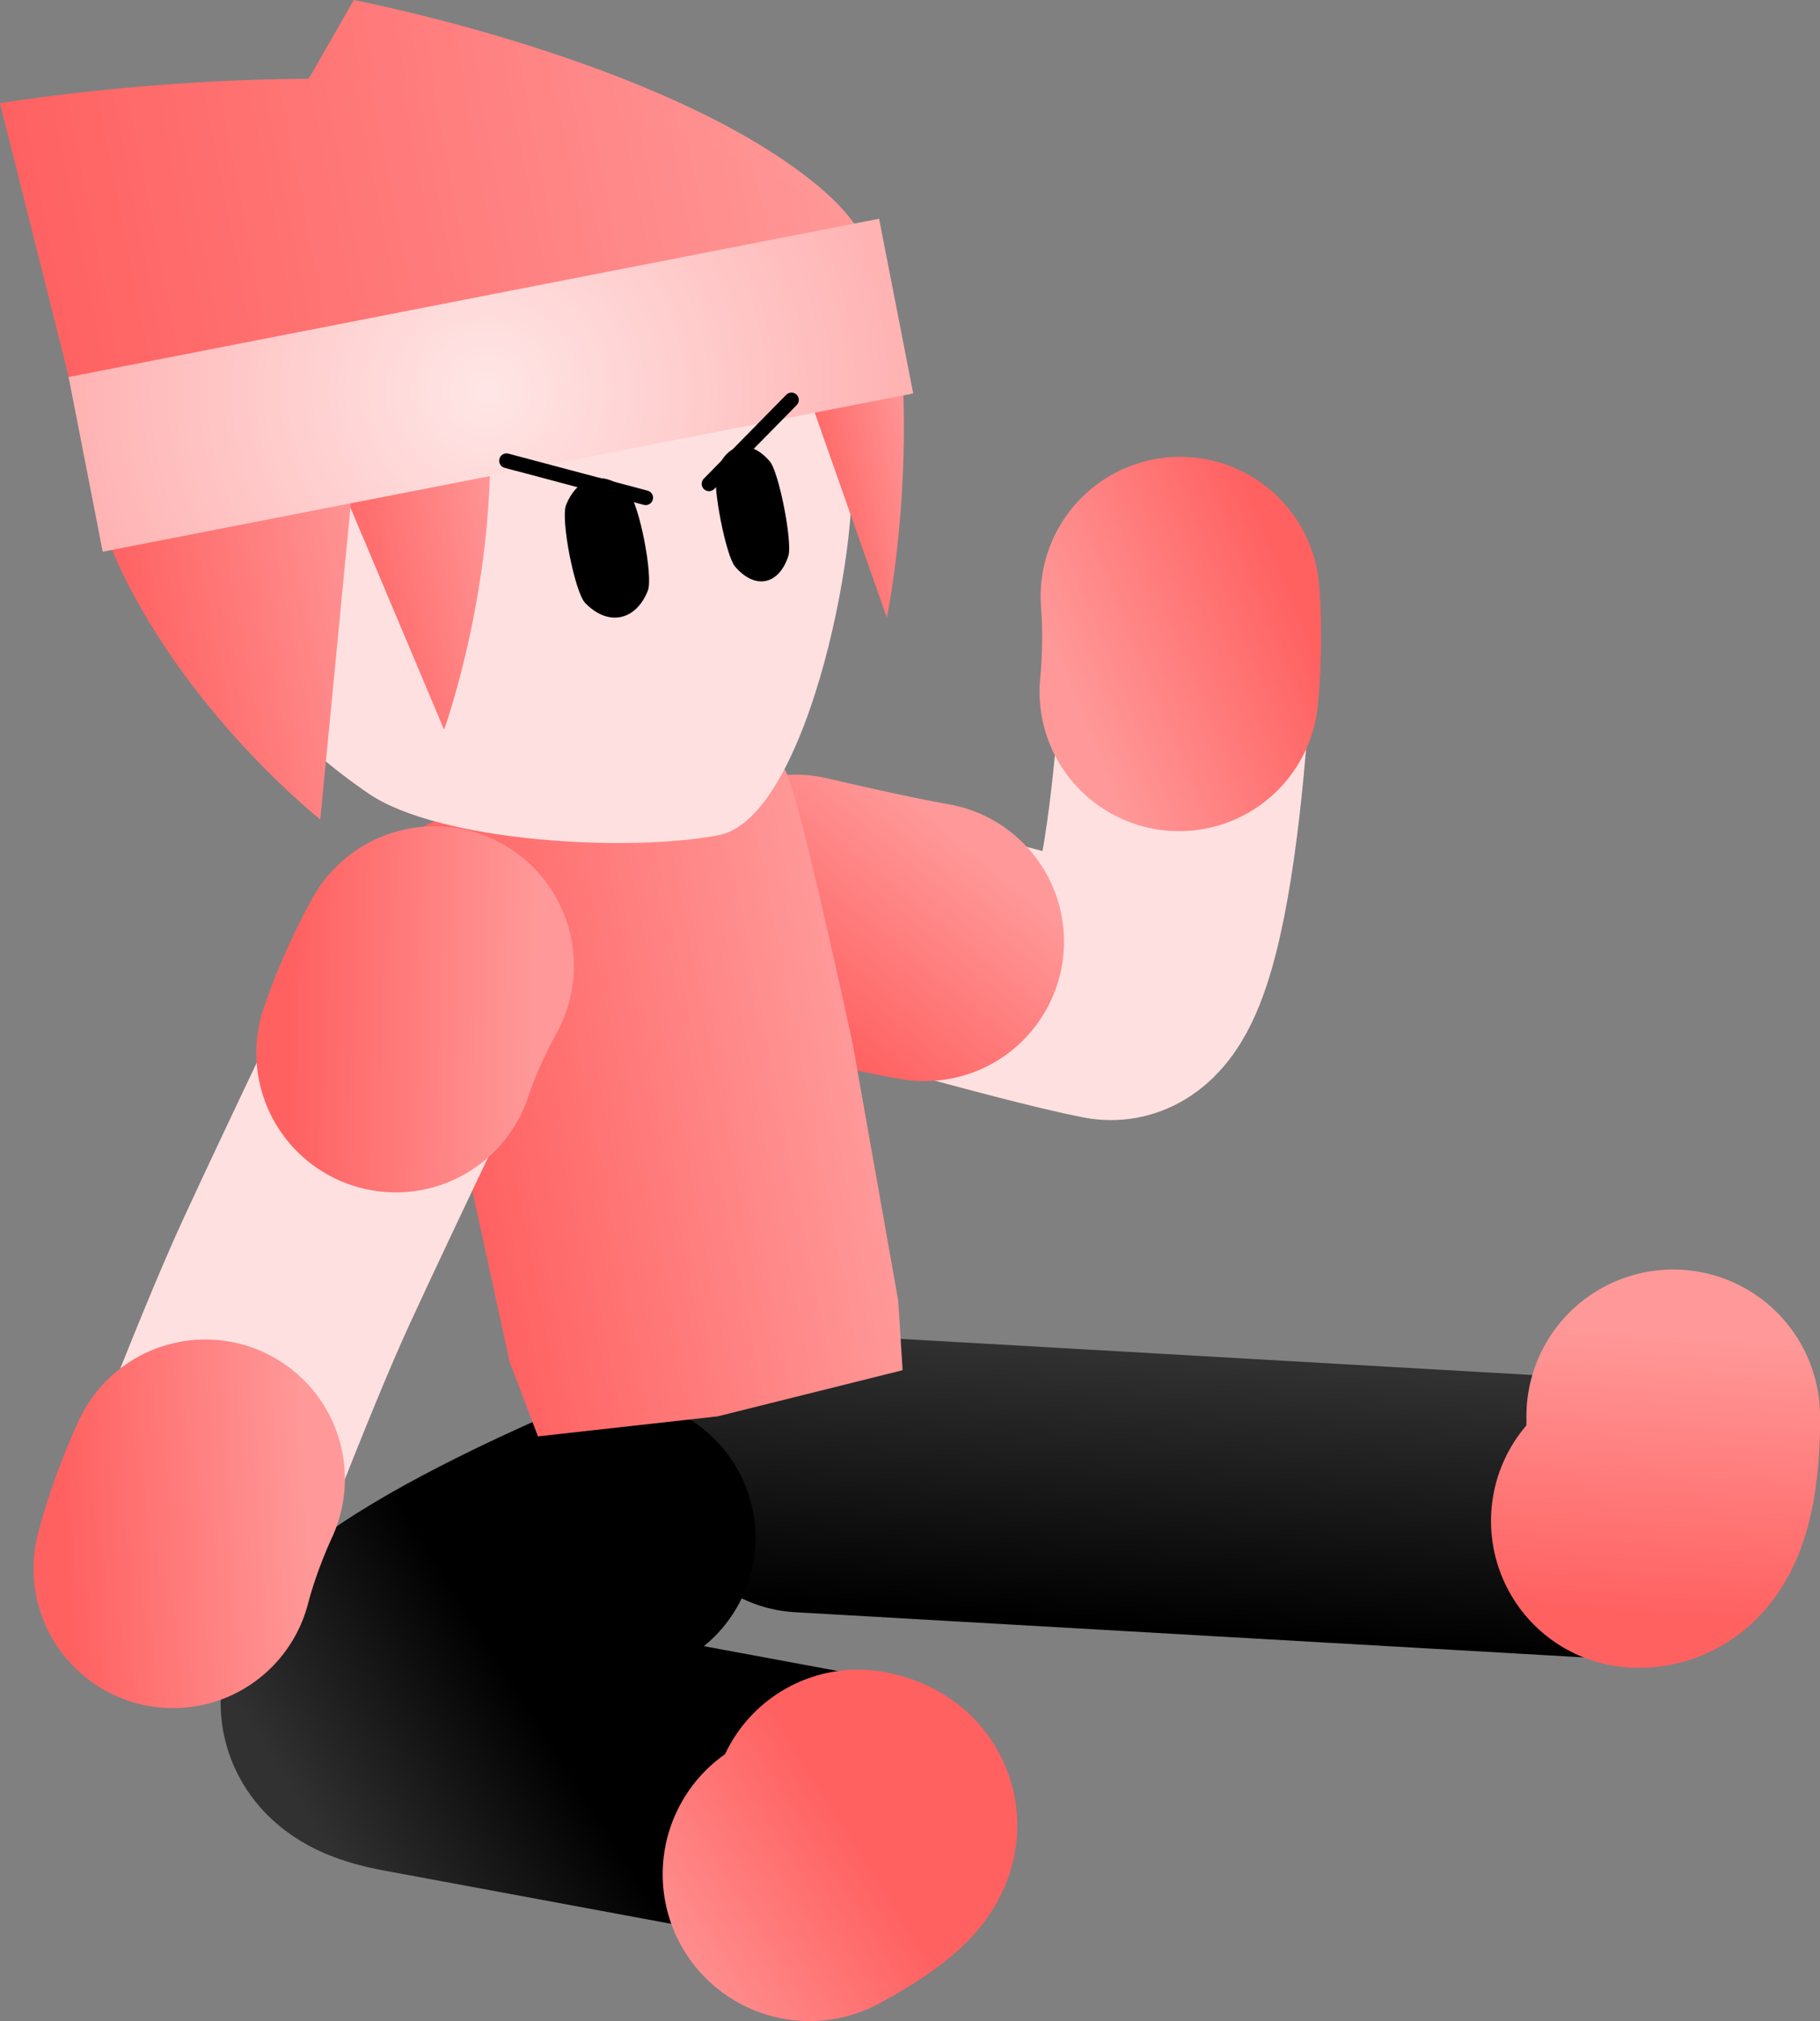 <svg version="1.1" xmlns="http://www.w3.org/2000/svg" xmlns:xlink="http://www.w3.org/1999/xlink" width="61.982" height="68.829" viewBox="0,0,61.982,68.829"><rect x="0" y="0" width="61.982" height="68.829" fill="#808080" stroke="none"/><defs><linearGradient x1="262.993" y1="197.846" x2="263.646" y2="188.587" gradientUnits="userSpaceOnUse" id="color-1"><stop offset="0" stop-color="#000000"/><stop offset="1" stop-color="#313131"/></linearGradient><linearGradient x1="272.31" y1="196.826" x2="272.994" y2="187.126" gradientUnits="userSpaceOnUse" id="color-2"><stop offset="0" stop-color="#ff6161"/><stop offset="1" stop-color="#ff9999"/></linearGradient><linearGradient x1="248.365" y1="177.342" x2="253.672" y2="170.842" gradientUnits="userSpaceOnUse" id="color-3"><stop offset="0" stop-color="#ff6161"/><stop offset="1" stop-color="#ff9999"/></linearGradient><linearGradient x1="264.734" y1="162.518" x2="256.971" y2="165.705" gradientUnits="userSpaceOnUse" id="color-4"><stop offset="0" stop-color="#ff6161"/><stop offset="1" stop-color="#ff9999"/></linearGradient><linearGradient x1="237.873" y1="198.903" x2="230.767" y2="203.407" gradientUnits="userSpaceOnUse" id="color-5"><stop offset="0" stop-color="#000000"/><stop offset="1" stop-color="#313131"/></linearGradient><linearGradient x1="247.83" y1="201.723" x2="240.385" y2="206.442" gradientUnits="userSpaceOnUse" id="color-6"><stop offset="0" stop-color="#ff6161"/><stop offset="1" stop-color="#ff9999"/></linearGradient><linearGradient x1="236.41" y1="181.184" x2="249.881" y2="178.553" gradientUnits="userSpaceOnUse" id="color-7"><stop offset="0" stop-color="#ff6161"/><stop offset="1" stop-color="#ff9999"/></linearGradient><linearGradient x1="227.345" y1="161.698" x2="249.611" y2="157.349" gradientUnits="userSpaceOnUse" id="color-8"><stop offset="0" stop-color="#ffd499"/><stop offset="1" stop-color="#ffd599"/></linearGradient><linearGradient x1="222.568" y1="151.64" x2="249.547" y2="146.372" gradientUnits="userSpaceOnUse" id="color-9"><stop offset="0" stop-color="#ff6161"/><stop offset="1" stop-color="#ff9999"/></linearGradient><linearGradient x1="221.97" y1="152.296" x2="250.068" y2="146.809" gradientUnits="userSpaceOnUse" id="color-10"><stop offset="0" stop-color="#ff6161"/><stop offset="1" stop-color="#ff9999"/></linearGradient><linearGradient x1="231.732" y1="160.587" x2="238.052" y2="159.353" gradientUnits="userSpaceOnUse" id="color-11"><stop offset="0" stop-color="#ff6161"/><stop offset="1" stop-color="#ff9999"/></linearGradient><linearGradient x1="247.931" y1="157.234" x2="251.937" y2="156.451" gradientUnits="userSpaceOnUse" id="color-12"><stop offset="0" stop-color="#ff6161"/><stop offset="1" stop-color="#ff9999"/></linearGradient><linearGradient x1="224.873" y1="163.922" x2="234.168" y2="162.107" gradientUnits="userSpaceOnUse" id="color-13"><stop offset="0" stop-color="#ff6161"/><stop offset="1" stop-color="#ff9999"/></linearGradient><radialGradient cx="237.263" cy="155.497" r="14.061" gradientUnits="userSpaceOnUse" id="color-14"><stop offset="0" stop-color="#ffe6e6"/><stop offset="1" stop-color="#ffb3b3"/></radialGradient><linearGradient x1="230.621" y1="176.486" x2="239.012" y2="176.619" gradientUnits="userSpaceOnUse" id="color-15"><stop offset="0" stop-color="#ff6161"/><stop offset="1" stop-color="#ff9999"/></linearGradient><linearGradient x1="222.935" y1="194.3" x2="231.315" y2="193.847" gradientUnits="userSpaceOnUse" id="color-16"><stop offset="0" stop-color="#ff6161"/><stop offset="1" stop-color="#ff9999"/></linearGradient></defs><g transform="translate(-220.681,-142.18)"><g data-paper-data="{&quot;isPaintingLayer&quot;:true}" fill-rule="nonzero" stroke-linejoin="miter" stroke-miterlimit="10" stroke-dasharray="" stroke-dashoffset="0" style="mix-blend-mode: normal"><g fill="none" stroke-linecap="round"><path d="M277.674,190.406c0,0 0.108,3.639 -1.205,3.564c-3.233,-0.185 -9.355,-0.536 -12.96,-0.742c-5.131,-0.294 -15.489,-0.887 -15.489,-0.887" stroke="url(#color-1)" stroke-width="9.5"/><path d="M277.664,190.413c0,0 0.107,3.639 -1.205,3.564" stroke="url(#color-2)" stroke-width="10"/></g><g fill="none" stroke-linecap="round"><path d="M261.197,162.669c0,0 -0.376,13.865 -2.798,13.395c-2.873,-0.559 -10.56,-2.828 -10.56,-2.828" stroke="#ffe0e0" stroke-width="8.5"/><path d="M252.166,174.247c-1.665,-0.289 -4.393,-0.936 -4.393,-0.936" stroke="url(#color-3)" stroke-width="9.5"/><path d="M260.871,162.488c0.136,1.685 -0.037,3.247 -0.037,3.247" stroke="url(#color-4)" stroke-width="9.5"/></g><g data-paper-data="{&quot;index&quot;:null}" fill="none" stroke-linecap="round"><path d="M248.254,206.014c0,0 3.207,-1.681 1.652,-1.969c-3.832,-0.711 -11.088,-2.056 -15.36,-2.849c-6.081,-1.128 7.115,-6.646 7.115,-6.646" stroke="url(#color-5)" stroke-width="9.5"/><path d="M249.901,204.039c1.555,0.288 -1.652,1.969 -1.652,1.969" stroke="url(#color-6)" stroke-width="10"/></g><path d="M234.779,170.912c0.1,-1.189 2.287,-0.788 2.287,-0.788l7.926,-1.548c0,0 1.945,-1.104 2.445,-0.136c0.5,0.968 2.283,9.29 2.283,9.29l1.552,8.75l0.148,2.362l-6.295,1.571l-6.124,0.683l-0.966,-2.544l-1.819,-8.356c0,0 -1.742,-5.676 -1.438,-9.285z" fill="url(#color-7)" stroke="#001966" stroke-width="0" stroke-linecap="butt"/><path d="M236.291,148.322c3.072,-0.6 6.1,0.112 8.511,1.746c2.411,1.635 4.206,4.191 4.809,7.282c0.534,2.736 -1.374,12.669 -4.445,13.269c-3.072,0.6 -9.504,0.231 -11.915,-1.403c-2.411,-1.635 -5.302,-4.427 -5.905,-7.518c-0.603,-3.09 0.097,-6.134 1.717,-8.556c1.619,-2.421 4.157,-4.22 7.229,-4.82z" fill="#ffe0e0" stroke="url(#color-8)" stroke-width="0" stroke-linecap="butt"/><path d="M242.094,158.964c0.356,0.373 0.84,2.852 0.65,3.331c-0.191,0.48 -0.516,0.818 -0.933,0.899c-0.417,0.081 -0.845,-0.109 -1.203,-0.482c-0.356,-0.373 -0.84,-2.852 -0.65,-3.331c0.191,-0.48 0.516,-0.818 0.933,-0.899c0.417,-0.081 0.845,0.109 1.203,0.482z" data-paper-data="{&quot;index&quot;:null}" fill="#000000" stroke="none" stroke-width="1.301" stroke-linecap="butt"/><path d="M246.898,157.893c0.312,0.367 0.781,2.768 0.63,3.226c-0.152,0.459 -0.422,0.777 -0.777,0.846c-0.354,0.069 -0.724,-0.124 -1.038,-0.492c-0.313,-0.367 -0.781,-2.768 -0.63,-3.226c0.152,-0.459 0.422,-0.777 0.777,-0.846c0.354,-0.069 0.724,0.124 1.038,0.492z" data-paper-data="{&quot;index&quot;:null}" fill="#000000" stroke="none" stroke-width="1.301" stroke-linecap="butt"/><g stroke="none" stroke-width="0" stroke-linecap="butt"><path d="M250.716,152.566c0.176,1.83 -1.727,1.024 -1.727,1.024l-25.214,4.238l8.955,-15.647c0,0 10.579,2.016 15.767,6.295c1.41,1.163 2.043,2.261 2.219,4.091z" fill="url(#color-9)"/><path d="M251.199,152.604c0.066,0.34 -0.786,0.991 -0.786,0.991l-26.651,4.367l-3.082,-12.267c0,0 9.014,-1.518 17.027,-0.454c6.872,0.913 12.857,4.118 13.491,7.363z" fill="url(#color-10)"/><path d="M237.377,157.648c-0.019,5.125 -1.573,9.38 -1.573,9.38l-5.24,-12.428l5.751,-1.787c0,0 0.179,-1.175 0.56,0.555c0.38,1.73 0.508,2.888 0.503,4.28z" data-paper-data="{&quot;index&quot;:null}" fill="url(#color-11)"/><path d="M251.415,154.888c0.251,4.593 -0.532,8.327 -0.532,8.327l-4.011,-11.409l3.611,-1.307c0,0 0.055,-1.044 0.389,0.526c0.334,1.57 0.475,2.615 0.544,3.863z" data-paper-data="{&quot;index&quot;:null}" fill="url(#color-12)"/><path d="M223.678,157.733c-0.291,-1.808 0.51,-0.786 0.51,-0.786l8.771,-1.027l-1.371,14.166c0,0 -4.148,-3.272 -6.588,-8.088c-0.663,-1.308 -1.032,-2.458 -1.322,-4.266z" data-paper-data="{&quot;index&quot;:null}" fill="url(#color-13)"/><path d="M224.179,160.969l-1.162,-5.95l27.602,-5.39l1.162,5.95z" fill="url(#color-14)"/></g><g fill="none" stroke-linecap="round"><path d="M226.685,195.615c0,0 2.561,-6.809 4.089,-10.126c1.568,-3.404 4.76,-10.049 4.76,-10.049" stroke="#ffe0e0" stroke-width="8.5"/><path d="M234.16,178.037c0.539,-1.602 1.315,-2.969 1.315,-2.969" stroke="url(#color-15)" stroke-width="9.5"/><path d="M226.573,195.6c0.426,-1.636 1.104,-3.054 1.104,-3.054" stroke="url(#color-16)" stroke-width="9.5"/></g><path d="M237.931,157.87l4.74,1.261" fill="none" stroke="#000000" stroke-width="0.5" stroke-linecap="round"/><path d="M247.635,155.8l-2.808,2.857" data-paper-data="{&quot;index&quot;:null}" fill="none" stroke="#000000" stroke-width="0.5" stroke-linecap="round"/></g></g></svg><!--rotationCenter:19.318674999999985:37.82021-->